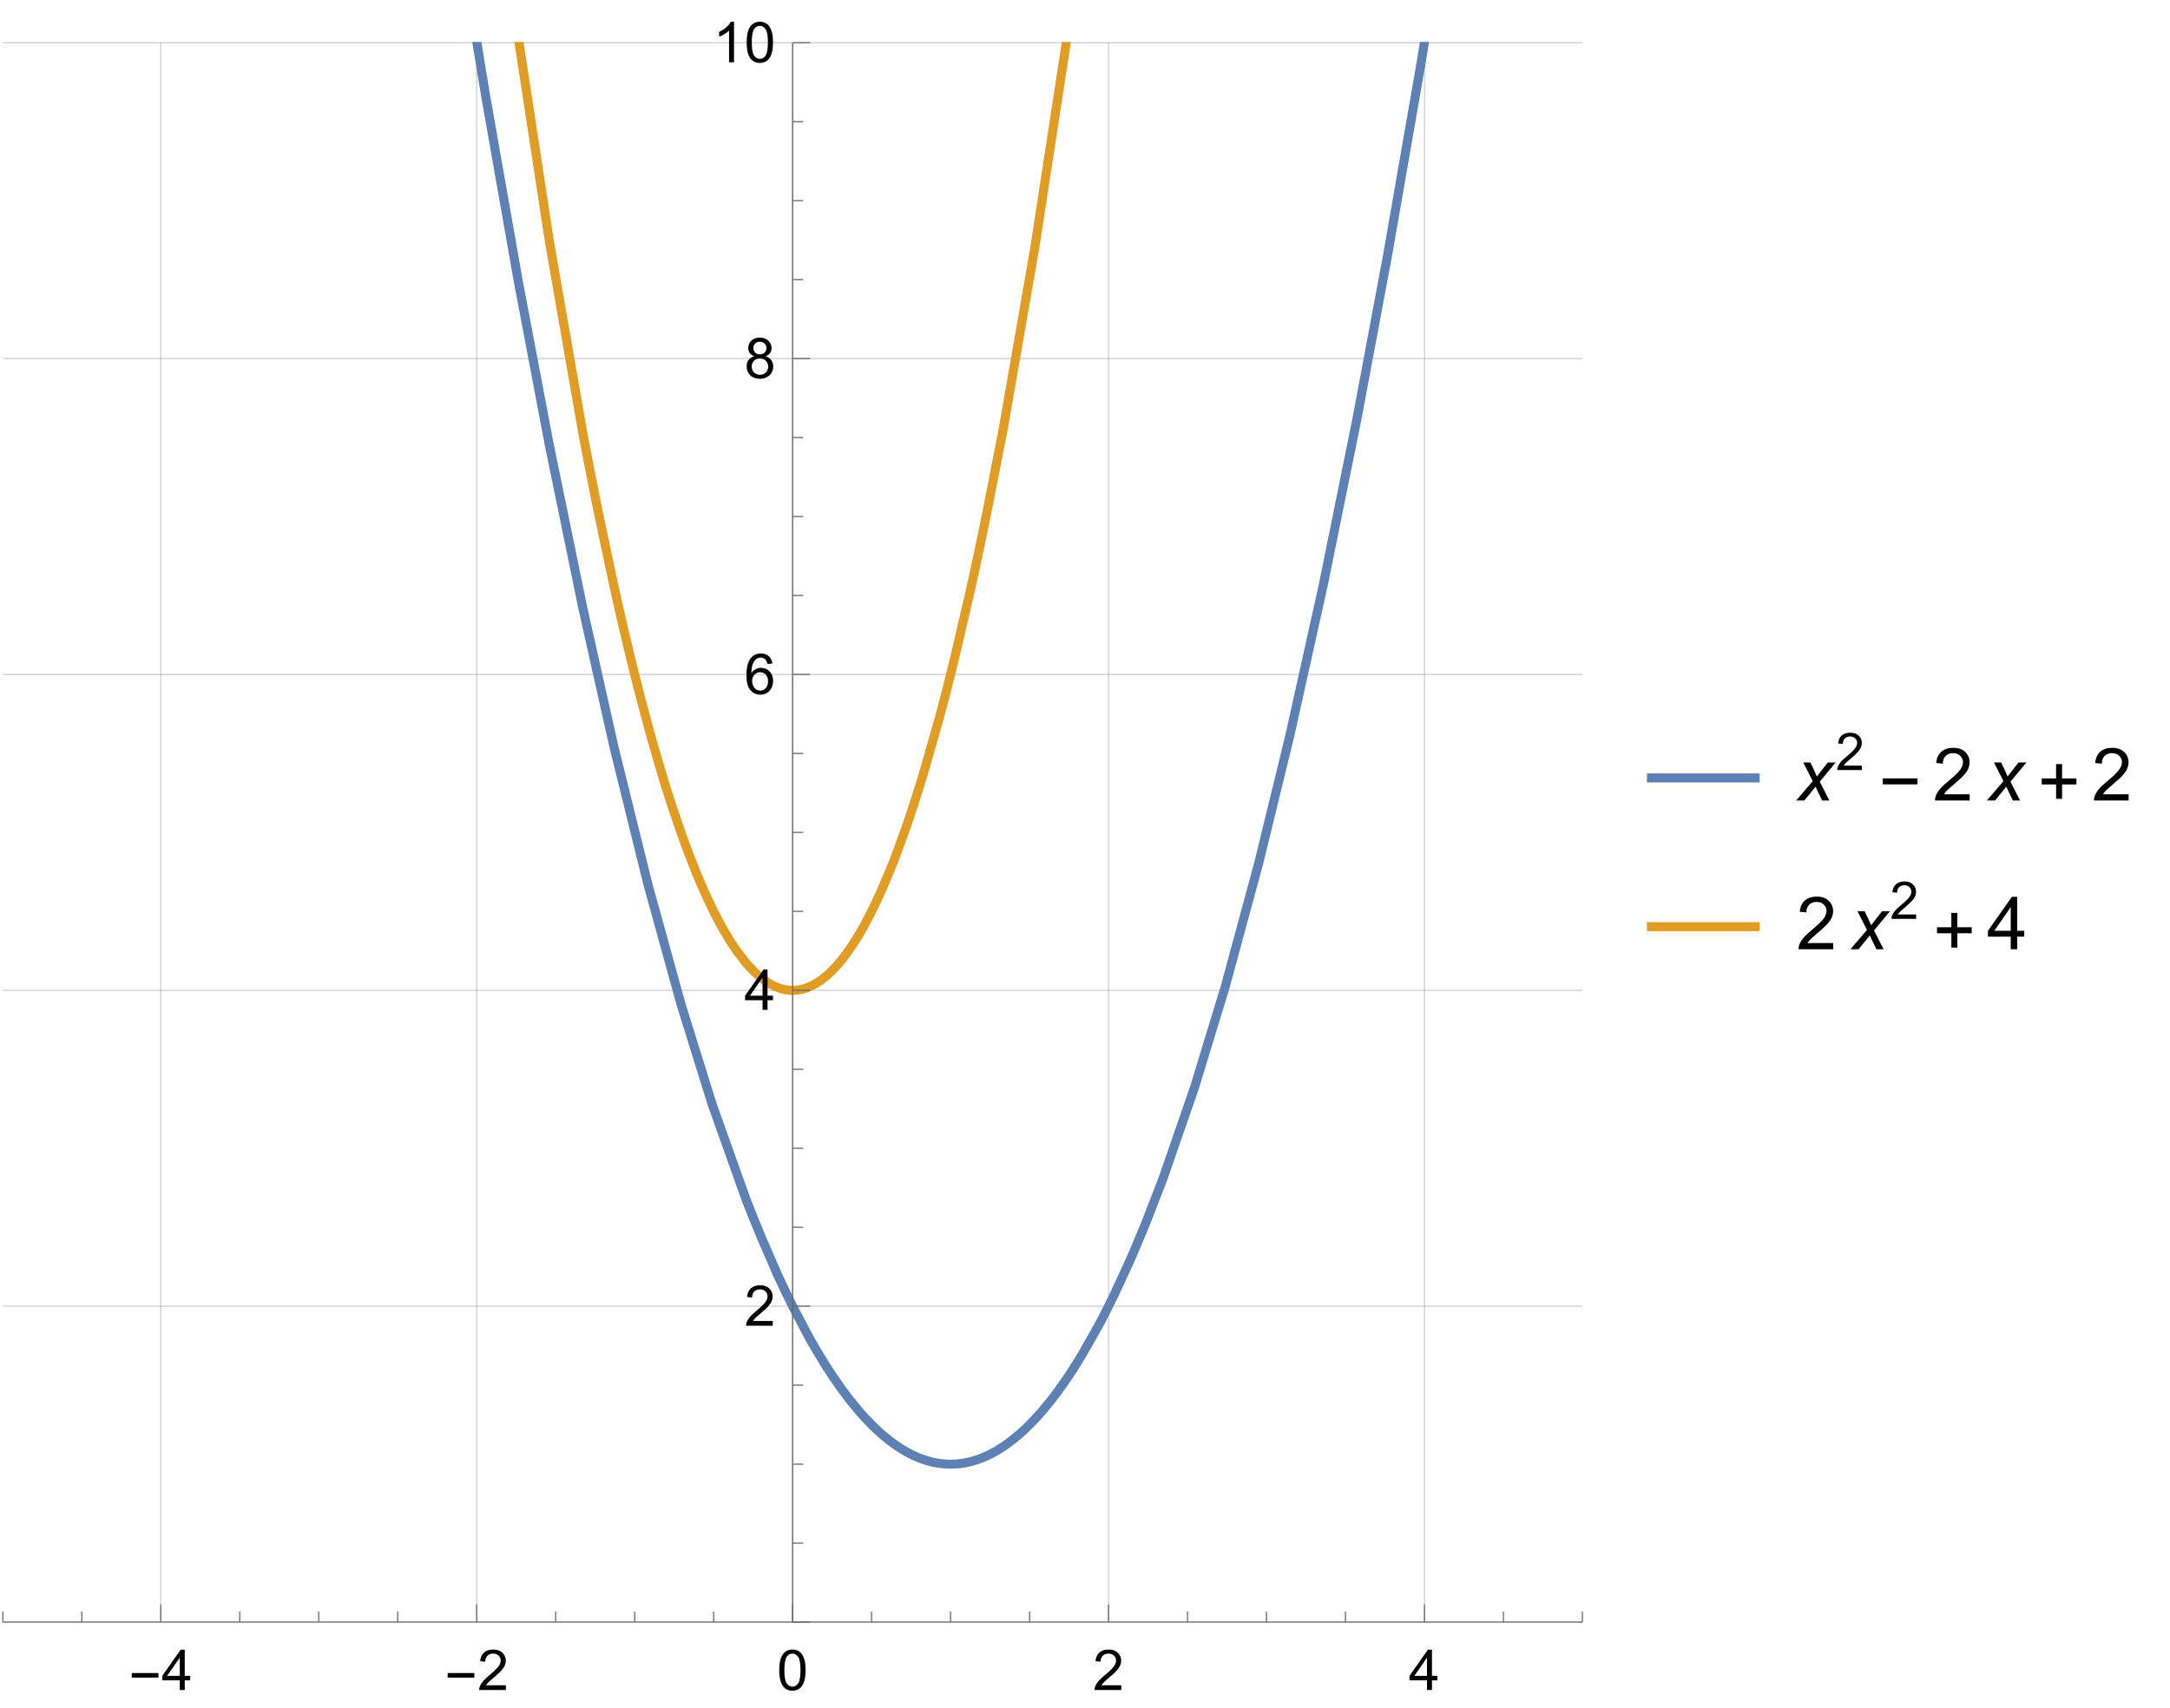 <?xml version="1.0" encoding="UTF-8"?>
<svg xmlns="http://www.w3.org/2000/svg" xmlns:xlink="http://www.w3.org/1999/xlink" width="385pt" height="303pt" viewBox="0 0 385 303" version="1.1">
<defs>
<g>
<symbol overflow="visible" id="glyph0-0">
<path style="stroke:none;" d="M 0.625 0 L 0.625 -8 L 4.375 -8 L 4.375 0 Z M 1.25 -0.625 L 3.75 -0.625 L 3.75 -7.375 L 1.25 -7.375 Z M 1.25 -0.625 "/>
</symbol>
<symbol overflow="visible" id="glyph0-1">
<path style="stroke:none;" d="M 5.289 -2.191 L 0.551 -2.191 L 0.551 -3.012 L 5.289 -3.012 Z M 5.289 -2.191 "/>
</symbol>
<symbol overflow="visible" id="glyph1-0">
<path style="stroke:none;" d="M 1.25 0 L 1.25 -6.25 L 6.25 -6.25 L 6.25 0 Z M 1.406 -0.156 L 6.094 -0.156 L 6.094 -6.094 L 1.406 -6.094 Z M 1.406 -0.156 "/>
</symbol>
<symbol overflow="visible" id="glyph1-1">
<path style="stroke:none;" d="M 3.234 0 L 3.234 -1.715 L 0.129 -1.715 L 0.129 -2.52 L 3.395 -7.16 L 4.113 -7.16 L 4.113 -2.52 L 5.078 -2.52 L 5.078 -1.715 L 4.113 -1.715 L 4.113 0 Z M 3.234 -2.52 L 3.234 -5.746 L 0.992 -2.52 Z M 3.234 -2.52 "/>
</symbol>
<symbol overflow="visible" id="glyph1-2">
<path style="stroke:none;" d="M 5.035 -0.844 L 5.035 0 L 0.305 0 C 0.297 -0.211 0.328 -0.414 0.406 -0.609 C 0.523 -0.93 0.719 -1.246 0.984 -1.562 C 1.25 -1.871 1.633 -2.234 2.133 -2.648 C 2.91 -3.285 3.434 -3.789 3.711 -4.164 C 3.98 -4.535 4.117 -4.887 4.121 -5.219 C 4.117 -5.566 3.992 -5.859 3.746 -6.102 C 3.496 -6.336 3.172 -6.457 2.773 -6.461 C 2.348 -6.457 2.012 -6.328 1.758 -6.078 C 1.504 -5.82 1.375 -5.469 1.371 -5.023 L 0.469 -5.117 C 0.531 -5.789 0.762 -6.305 1.168 -6.656 C 1.566 -7.008 2.109 -7.184 2.793 -7.188 C 3.477 -7.184 4.02 -6.992 4.422 -6.617 C 4.82 -6.234 5.02 -5.762 5.023 -5.199 C 5.02 -4.91 4.961 -4.629 4.848 -4.355 C 4.727 -4.074 4.535 -3.785 4.266 -3.48 C 3.992 -3.176 3.539 -2.754 2.91 -2.223 C 2.383 -1.777 2.043 -1.477 1.895 -1.32 C 1.742 -1.16 1.621 -1.004 1.523 -0.844 Z M 5.035 -0.844 "/>
</symbol>
<symbol overflow="visible" id="glyph1-3">
<path style="stroke:none;" d="M 0.414 -3.531 C 0.41 -4.375 0.496 -5.055 0.676 -5.574 C 0.848 -6.086 1.109 -6.484 1.453 -6.766 C 1.797 -7.043 2.227 -7.184 2.75 -7.188 C 3.129 -7.184 3.465 -7.105 3.758 -6.953 C 4.047 -6.797 4.289 -6.574 4.477 -6.285 C 4.664 -5.992 4.812 -5.637 4.922 -5.223 C 5.027 -4.801 5.078 -4.238 5.082 -3.531 C 5.078 -2.688 4.992 -2.008 4.824 -1.496 C 4.648 -0.977 4.391 -0.578 4.051 -0.301 C 3.703 -0.02 3.27 0.117 2.75 0.121 C 2.055 0.117 1.516 -0.129 1.125 -0.621 C 0.648 -1.215 0.41 -2.184 0.414 -3.531 Z M 1.32 -3.531 C 1.316 -2.355 1.453 -1.574 1.73 -1.184 C 2.004 -0.793 2.344 -0.598 2.75 -0.602 C 3.148 -0.598 3.488 -0.793 3.766 -1.188 C 4.039 -1.574 4.176 -2.355 4.18 -3.531 C 4.176 -4.707 4.039 -5.488 3.766 -5.879 C 3.488 -6.262 3.145 -6.457 2.738 -6.461 C 2.332 -6.457 2.012 -6.285 1.773 -5.949 C 1.469 -5.508 1.316 -4.703 1.32 -3.531 Z M 1.32 -3.531 "/>
</symbol>
<symbol overflow="visible" id="glyph1-4">
<path style="stroke:none;" d="M 4.977 -5.406 L 4.102 -5.336 C 4.023 -5.68 3.91 -5.93 3.77 -6.09 C 3.527 -6.336 3.234 -6.461 2.891 -6.465 C 2.609 -6.461 2.363 -6.383 2.152 -6.23 C 1.871 -6.027 1.656 -5.734 1.5 -5.348 C 1.34 -4.957 1.254 -4.406 1.25 -3.691 C 1.457 -4.012 1.715 -4.25 2.023 -4.41 C 2.328 -4.562 2.652 -4.641 2.988 -4.645 C 3.574 -4.641 4.07 -4.426 4.484 -3.996 C 4.891 -3.566 5.098 -3.008 5.102 -2.324 C 5.098 -1.875 5 -1.457 4.812 -1.07 C 4.617 -0.684 4.352 -0.387 4.016 -0.184 C 3.672 0.02 3.289 0.117 2.863 0.121 C 2.125 0.117 1.527 -0.148 1.066 -0.688 C 0.605 -1.223 0.375 -2.113 0.375 -3.352 C 0.375 -4.734 0.629 -5.738 1.145 -6.367 C 1.586 -6.91 2.188 -7.184 2.945 -7.188 C 3.504 -7.184 3.965 -7.027 4.328 -6.715 C 4.684 -6.398 4.898 -5.961 4.977 -5.406 Z M 1.387 -2.32 C 1.383 -2.016 1.445 -1.723 1.578 -1.449 C 1.703 -1.168 1.883 -0.957 2.117 -0.816 C 2.344 -0.668 2.59 -0.598 2.848 -0.602 C 3.215 -0.598 3.531 -0.746 3.801 -1.051 C 4.066 -1.348 4.199 -1.754 4.203 -2.27 C 4.199 -2.762 4.07 -3.152 3.809 -3.438 C 3.543 -3.723 3.211 -3.867 2.812 -3.867 C 2.414 -3.867 2.074 -3.723 1.801 -3.438 C 1.52 -3.152 1.383 -2.781 1.387 -2.32 Z M 1.387 -2.32 "/>
</symbol>
<symbol overflow="visible" id="glyph1-5">
<path style="stroke:none;" d="M 1.77 -3.883 C 1.402 -4.012 1.129 -4.203 0.957 -4.453 C 0.777 -4.699 0.691 -4.996 0.695 -5.344 C 0.691 -5.863 0.879 -6.301 1.254 -6.656 C 1.629 -7.008 2.125 -7.184 2.75 -7.188 C 3.371 -7.184 3.875 -7 4.258 -6.641 C 4.637 -6.273 4.828 -5.832 4.828 -5.316 C 4.828 -4.98 4.738 -4.691 4.566 -4.449 C 4.391 -4.199 4.129 -4.012 3.773 -3.883 C 4.211 -3.738 4.543 -3.508 4.777 -3.188 C 5.004 -2.867 5.121 -2.484 5.121 -2.047 C 5.121 -1.43 4.902 -0.918 4.473 -0.504 C 4.035 -0.09 3.469 0.117 2.766 0.121 C 2.055 0.117 1.484 -0.09 1.055 -0.504 C 0.621 -0.922 0.402 -1.441 0.406 -2.07 C 0.402 -2.531 0.52 -2.922 0.758 -3.238 C 0.992 -3.551 1.332 -3.766 1.77 -3.883 Z M 1.594 -5.371 C 1.594 -5.031 1.699 -4.754 1.918 -4.539 C 2.133 -4.324 2.418 -4.219 2.77 -4.219 C 3.105 -4.219 3.383 -4.324 3.602 -4.539 C 3.816 -4.75 3.926 -5.012 3.926 -5.324 C 3.926 -5.641 3.812 -5.91 3.59 -6.133 C 3.367 -6.352 3.09 -6.461 2.758 -6.465 C 2.422 -6.461 2.145 -6.355 1.926 -6.141 C 1.703 -5.926 1.594 -5.668 1.594 -5.371 Z M 1.309 -2.066 C 1.305 -1.812 1.363 -1.57 1.484 -1.34 C 1.602 -1.102 1.781 -0.918 2.016 -0.793 C 2.25 -0.66 2.5 -0.598 2.773 -0.602 C 3.188 -0.598 3.535 -0.73 3.812 -1.004 C 4.082 -1.27 4.219 -1.613 4.223 -2.035 C 4.219 -2.457 4.078 -2.809 3.801 -3.086 C 3.516 -3.359 3.164 -3.496 2.746 -3.5 C 2.328 -3.496 1.984 -3.359 1.715 -3.09 C 1.441 -2.812 1.305 -2.473 1.309 -2.066 Z M 1.309 -2.066 "/>
</symbol>
<symbol overflow="visible" id="glyph1-6">
<path style="stroke:none;" d="M 3.727 0 L 2.848 0 L 2.848 -5.602 C 2.637 -5.398 2.359 -5.195 2.016 -4.992 C 1.672 -4.789 1.363 -4.637 1.09 -4.543 L 1.09 -5.391 C 1.582 -5.621 2.012 -5.898 2.379 -6.23 C 2.746 -6.555 3.004 -6.875 3.16 -7.188 L 3.727 -7.188 Z M 3.727 0 "/>
</symbol>
<symbol overflow="visible" id="glyph2-0">
<path style="stroke:none;" d="M 1.625 0 L 1.625 -8.125 L 8.125 -8.125 L 8.125 0 Z M 1.828 -0.203 L 7.922 -0.203 L 7.922 -7.922 L 1.828 -7.922 Z M 1.828 -0.203 "/>
</symbol>
<symbol overflow="visible" id="glyph2-1">
<path style="stroke:none;" d="M -0.02 0 L 2.914 -3.422 L 1.23 -6.742 L 2.5 -6.742 L 3.074 -5.543 C 3.281 -5.09 3.473 -4.66 3.645 -4.254 L 5.586 -6.742 L 6.988 -6.742 L 4.156 -3.332 L 5.859 0 L 4.59 0 L 3.918 -1.371 C 3.77 -1.66 3.605 -2.02 3.43 -2.457 L 1.422 0 Z M -0.02 0 "/>
</symbol>
<symbol overflow="visible" id="glyph3-0">
<path style="stroke:none;" d="M 1.152 0 L 1.152 -5.77 L 5.77 -5.77 L 5.77 0 Z M 1.297 -0.145 L 5.625 -0.145 L 5.625 -5.625 L 1.297 -5.625 Z M 1.297 -0.145 "/>
</symbol>
<symbol overflow="visible" id="glyph3-1">
<path style="stroke:none;" d="M 4.648 -0.781 L 4.648 0 L 0.281 0 C 0.273 -0.195 0.305 -0.383 0.375 -0.562 C 0.484 -0.859 0.66 -1.152 0.906 -1.441 C 1.152 -1.73 1.508 -2.062 1.969 -2.441 C 2.688 -3.027 3.172 -3.492 3.426 -3.84 C 3.676 -4.184 3.801 -4.512 3.805 -4.816 C 3.801 -5.137 3.688 -5.406 3.457 -5.629 C 3.227 -5.848 2.926 -5.957 2.559 -5.961 C 2.164 -5.957 1.852 -5.84 1.621 -5.609 C 1.383 -5.371 1.266 -5.047 1.266 -4.637 L 0.434 -4.723 C 0.488 -5.344 0.703 -5.816 1.078 -6.145 C 1.449 -6.469 1.949 -6.633 2.578 -6.633 C 3.211 -6.633 3.711 -6.457 4.082 -6.105 C 4.449 -5.754 4.633 -5.316 4.637 -4.801 C 4.633 -4.531 4.578 -4.273 4.473 -4.02 C 4.363 -3.762 4.184 -3.492 3.934 -3.211 C 3.68 -2.93 3.266 -2.543 2.688 -2.051 C 2.199 -1.641 1.887 -1.363 1.75 -1.219 C 1.609 -1.07 1.496 -0.922 1.406 -0.781 Z M 4.648 -0.781 "/>
</symbol>
<symbol overflow="visible" id="glyph4-0">
<path style="stroke:none;" d="M 0.812 0 L 0.812 -10.398 L 5.688 -10.398 L 5.688 0 Z M 1.625 -0.812 L 4.875 -0.812 L 4.875 -9.586 L 1.625 -9.586 Z M 1.625 -0.812 "/>
</symbol>
<symbol overflow="visible" id="glyph4-1">
<path style="stroke:none;" d="M 6.875 -2.852 L 0.719 -2.852 L 0.719 -3.918 L 6.875 -3.918 Z M 6.875 -2.852 "/>
</symbol>
<symbol overflow="visible" id="glyph4-2">
<path style="stroke:none;" d="M 6.875 -2.836 L 4.328 -2.836 L 4.328 -0.293 L 3.262 -0.293 L 3.262 -2.836 L 0.719 -2.836 L 0.719 -3.902 L 3.262 -3.902 L 3.262 -6.449 L 4.328 -6.449 L 4.328 -3.902 L 6.875 -3.902 Z M 6.875 -2.836 "/>
</symbol>
<symbol overflow="visible" id="glyph5-0">
<path style="stroke:none;" d="M 1.625 0 L 1.625 -8.125 L 8.125 -8.125 L 8.125 0 Z M 1.828 -0.203 L 7.922 -0.203 L 7.922 -7.922 L 1.828 -7.922 Z M 1.828 -0.203 "/>
</symbol>
<symbol overflow="visible" id="glyph5-1">
<path style="stroke:none;" d="M 6.543 -1.098 L 6.543 0 L 0.395 0 C 0.383 -0.273 0.43 -0.535 0.527 -0.793 C 0.684 -1.207 0.934 -1.621 1.277 -2.031 C 1.621 -2.434 2.117 -2.902 2.773 -3.441 C 3.781 -4.266 4.465 -4.922 4.824 -5.41 C 5.176 -5.891 5.355 -6.352 5.359 -6.785 C 5.355 -7.238 5.191 -7.617 4.871 -7.93 C 4.543 -8.238 4.121 -8.395 3.605 -8.398 C 3.051 -8.395 2.613 -8.23 2.285 -7.902 C 1.953 -7.57 1.785 -7.113 1.785 -6.531 L 0.609 -6.652 C 0.688 -7.523 0.988 -8.191 1.516 -8.652 C 2.039 -9.109 2.746 -9.34 3.633 -9.344 C 4.523 -9.34 5.227 -9.094 5.75 -8.602 C 6.266 -8.105 6.527 -7.492 6.531 -6.762 C 6.527 -6.387 6.449 -6.02 6.301 -5.66 C 6.145 -5.301 5.895 -4.922 5.543 -4.523 C 5.191 -4.125 4.605 -3.578 3.785 -2.887 C 3.098 -2.309 2.656 -1.918 2.461 -1.715 C 2.266 -1.508 2.105 -1.301 1.98 -1.098 Z M 6.543 -1.098 "/>
</symbol>
<symbol overflow="visible" id="glyph5-2">
<path style="stroke:none;" d="M 4.203 0 L 4.203 -2.227 L 0.164 -2.227 L 0.164 -3.277 L 4.41 -9.305 L 5.344 -9.305 L 5.344 -3.277 L 6.602 -3.277 L 6.602 -2.227 L 5.344 -2.227 L 5.344 0 Z M 4.203 -3.277 L 4.203 -7.473 L 1.289 -3.277 Z M 4.203 -3.277 "/>
</symbol>
</g>
<clipPath id="clip1">
  <path d="M 28 7.441 L 29 7.441 L 29 287.762 L 28 287.762 Z M 28 7.441 "/>
</clipPath>
<clipPath id="clip2">
  <path d="M 84 7.441 L 85 7.441 L 85 287.762 L 84 287.762 Z M 84 7.441 "/>
</clipPath>
<clipPath id="clip3">
  <path d="M 140 7.441 L 141 7.441 L 141 287.762 L 140 287.762 Z M 140 7.441 "/>
</clipPath>
<clipPath id="clip4">
  <path d="M 196 7.441 L 197 7.441 L 197 287.762 L 196 287.762 Z M 196 7.441 "/>
</clipPath>
<clipPath id="clip5">
  <path d="M 252 7.441 L 253 7.441 L 253 287.762 L 252 287.762 Z M 252 7.441 "/>
</clipPath>
<clipPath id="clip6">
  <path d="M 0.48 287 L 280.801 287 L 280.801 287.762 L 0.48 287.762 Z M 0.48 287 "/>
</clipPath>
<clipPath id="clip7">
  <path d="M 0.48 231 L 280.801 231 L 280.801 232 L 0.48 232 Z M 0.48 231 "/>
</clipPath>
<clipPath id="clip8">
  <path d="M 0.48 175 L 280.801 175 L 280.801 176 L 0.48 176 Z M 0.48 175 "/>
</clipPath>
<clipPath id="clip9">
  <path d="M 0.48 119 L 280.801 119 L 280.801 120 L 0.48 120 Z M 0.48 119 "/>
</clipPath>
<clipPath id="clip10">
  <path d="M 0.48 63 L 280.801 63 L 280.801 64 L 0.48 64 Z M 0.48 63 "/>
</clipPath>
<clipPath id="clip11">
  <path d="M 0.48 7.441 L 280.801 7.441 L 280.801 8 L 0.48 8 Z M 0.48 7.441 "/>
</clipPath>
<clipPath id="clip12">
  <path d="M 77 7.441 L 261 7.441 L 261 268 L 77 268 Z M 77 7.441 "/>
</clipPath>
<clipPath id="clip13">
  <path d="M 84 7.441 L 197 7.441 L 197 184 L 84 184 Z M 84 7.441 "/>
</clipPath>
<clipPath id="clip14">
  <path d="M 292.078 136 L 312.238 136 L 312.238 140 L 292.078 140 Z M 292.078 136 "/>
</clipPath>
<clipPath id="clip15">
  <path d="M 292.078 163 L 312.238 163 L 312.238 166 L 292.078 166 Z M 292.078 163 "/>
</clipPath>
</defs>
<g id="surface6">
<g clip-path="url(#clip1)" clip-rule="nonzero">
<path style="fill:none;stroke-width:0.2;stroke-linecap:butt;stroke-linejoin:miter;stroke:rgb(50%,50%,50%);stroke-opacity:0.4;stroke-miterlimit:3.25;" d="M 28.523 287.828 L 28.523 7.578 "/>
</g>
<g clip-path="url(#clip2)" clip-rule="nonzero">
<path style="fill:none;stroke-width:0.2;stroke-linecap:butt;stroke-linejoin:miter;stroke:rgb(50%,50%,50%);stroke-opacity:0.4;stroke-miterlimit:3.25;" d="M 84.574 287.828 L 84.574 7.578 "/>
</g>
<g clip-path="url(#clip3)" clip-rule="nonzero">
<path style="fill:none;stroke-width:0.2;stroke-linecap:butt;stroke-linejoin:miter;stroke:rgb(50%,50%,50%);stroke-opacity:0.4;stroke-miterlimit:3.25;" d="M 140.625 287.828 L 140.625 7.578 "/>
</g>
<g clip-path="url(#clip4)" clip-rule="nonzero">
<path style="fill:none;stroke-width:0.2;stroke-linecap:butt;stroke-linejoin:miter;stroke:rgb(50%,50%,50%);stroke-opacity:0.4;stroke-miterlimit:3.25;" d="M 196.676 287.828 L 196.676 7.578 "/>
</g>
<g clip-path="url(#clip5)" clip-rule="nonzero">
<path style="fill:none;stroke-width:0.2;stroke-linecap:butt;stroke-linejoin:miter;stroke:rgb(50%,50%,50%);stroke-opacity:0.4;stroke-miterlimit:3.25;" d="M 252.727 287.828 L 252.727 7.578 "/>
</g>
<g clip-path="url(#clip6)" clip-rule="nonzero">
<path style="fill:none;stroke-width:0.2;stroke-linecap:butt;stroke-linejoin:miter;stroke:rgb(50%,50%,50%);stroke-opacity:0.4;stroke-miterlimit:3.25;" d="M 0.5 287.828 L 280.75 287.828 "/>
</g>
<g clip-path="url(#clip7)" clip-rule="nonzero">
<path style="fill:none;stroke-width:0.2;stroke-linecap:butt;stroke-linejoin:miter;stroke:rgb(50%,50%,50%);stroke-opacity:0.4;stroke-miterlimit:3.25;" d="M 0.5 231.777 L 280.75 231.777 "/>
</g>
<g clip-path="url(#clip8)" clip-rule="nonzero">
<path style="fill:none;stroke-width:0.2;stroke-linecap:butt;stroke-linejoin:miter;stroke:rgb(50%,50%,50%);stroke-opacity:0.4;stroke-miterlimit:3.25;" d="M 0.5 175.727 L 280.75 175.727 "/>
</g>
<g clip-path="url(#clip9)" clip-rule="nonzero">
<path style="fill:none;stroke-width:0.2;stroke-linecap:butt;stroke-linejoin:miter;stroke:rgb(50%,50%,50%);stroke-opacity:0.4;stroke-miterlimit:3.25;" d="M 0.5 119.68 L 280.75 119.68 "/>
</g>
<g clip-path="url(#clip10)" clip-rule="nonzero">
<path style="fill:none;stroke-width:0.2;stroke-linecap:butt;stroke-linejoin:miter;stroke:rgb(50%,50%,50%);stroke-opacity:0.4;stroke-miterlimit:3.25;" d="M 0.5 63.629 L 280.75 63.629 "/>
</g>
<g clip-path="url(#clip11)" clip-rule="nonzero">
<path style="fill:none;stroke-width:0.2;stroke-linecap:butt;stroke-linejoin:miter;stroke:rgb(50%,50%,50%);stroke-opacity:0.4;stroke-miterlimit:3.25;" d="M 0.5 7.578 L 280.75 7.578 "/>
</g>
<g clip-path="url(#clip12)" clip-rule="nonzero">
<path style="fill:none;stroke-width:1.6;stroke-linecap:square;stroke-linejoin:miter;stroke:rgb(36.841%,50.677%,70.979%);stroke-opacity:1;stroke-miterlimit:3.25;" d="M 84.613 7.578 L 86.129 16.816 L 91.992 50.125 L 97.461 78.977 L 103.395 107.855 L 108.93 132.547 L 114.93 156.828 L 120.82 178.172 L 126.316 195.852 L 132.273 212.582 L 132.445 213.035 L 132.621 213.48 L 132.969 214.371 L 133.664 216.125 L 135.055 219.527 L 137.836 225.922 L 137.922 226.105 L 138.004 226.293 L 138.176 226.664 L 138.516 227.402 L 139.199 228.852 L 140.562 231.652 L 143.289 236.852 L 143.379 237.02 L 143.473 237.184 L 143.656 237.516 L 144.027 238.168 L 144.766 239.449 L 146.246 241.891 L 146.34 242.039 L 146.43 242.188 L 146.617 242.48 L 146.984 243.055 L 147.727 244.18 L 149.203 246.309 L 149.289 246.43 L 149.375 246.547 L 149.547 246.785 L 149.895 247.25 L 150.582 248.156 L 151.965 249.867 L 152.051 249.973 L 152.137 250.074 L 152.652 250.672 L 153.344 251.445 L 154.723 252.883 L 154.816 252.977 L 154.91 253.066 L 155.098 253.25 L 155.473 253.605 L 156.219 254.289 L 156.594 254.617 L 156.969 254.934 L 157.715 255.539 L 157.809 255.609 L 157.902 255.684 L 158.09 255.824 L 158.465 256.102 L 159.211 256.625 L 159.398 256.75 L 159.586 256.871 L 159.961 257.109 L 160.707 257.551 L 160.801 257.605 L 160.891 257.656 L 161.441 257.949 L 162.176 258.309 L 162.27 258.352 L 162.359 258.391 L 162.543 258.473 L 162.91 258.629 L 163.645 258.91 L 163.738 258.941 L 163.828 258.973 L 164.012 259.035 L 164.379 259.152 L 164.473 259.18 L 164.562 259.207 L 164.746 259.258 L 165.113 259.355 L 165.203 259.379 L 165.297 259.402 L 165.48 259.445 L 165.57 259.465 L 165.664 259.484 L 165.848 259.523 L 165.938 259.539 L 166.031 259.559 L 166.582 259.652 L 166.754 259.676 L 166.926 259.695 L 167.012 259.707 L 167.094 259.719 L 167.609 259.766 L 167.695 259.77 L 167.781 259.777 L 168.039 259.789 L 168.121 259.793 L 168.207 259.797 L 168.293 259.797 L 168.379 259.801 L 168.465 259.801 L 168.551 259.805 L 168.723 259.805 L 168.809 259.801 L 168.98 259.801 L 169.062 259.797 L 169.578 259.773 L 169.664 259.766 L 169.75 259.762 L 170.008 259.738 L 170.09 259.73 L 170.176 259.719 L 170.348 259.699 L 170.434 259.691 L 170.691 259.656 L 170.777 259.641 L 170.863 259.629 L 171.035 259.602 L 171.117 259.586 L 171.375 259.539 L 171.461 259.52 L 171.547 259.504 L 171.719 259.469 L 172.062 259.387 L 172.152 259.363 L 172.434 259.293 L 172.805 259.188 L 172.895 259.16 L 172.988 259.133 L 173.176 259.074 L 173.547 258.949 L 173.641 258.914 L 173.73 258.883 L 173.918 258.812 L 174.289 258.668 L 175.031 258.352 L 175.219 258.266 L 175.402 258.176 L 175.773 257.992 L 176.516 257.594 L 176.609 257.543 L 176.703 257.488 L 176.887 257.383 L 177.258 257.156 L 178.004 256.684 L 178.176 256.566 L 178.348 256.445 L 178.695 256.203 L 179.391 255.688 L 180.777 254.559 L 180.863 254.48 L 180.949 254.406 L 181.121 254.254 L 181.469 253.941 L 182.164 253.289 L 183.547 251.883 L 183.633 251.793 L 183.719 251.699 L 183.887 251.516 L 184.227 251.145 L 184.906 250.371 L 186.266 248.727 L 186.438 248.516 L 186.605 248.297 L 186.945 247.855 L 187.625 246.953 L 188.984 245.047 L 189.078 244.914 L 189.172 244.777 L 189.355 244.508 L 189.723 243.957 L 190.461 242.828 L 191.938 240.453 L 194.887 235.242 L 194.973 235.082 L 195.059 234.918 L 195.23 234.594 L 195.574 233.938 L 196.262 232.598 L 197.637 229.82 L 200.391 223.855 L 200.484 223.645 L 200.578 223.43 L 200.762 223.004 L 201.137 222.145 L 201.883 220.395 L 203.375 216.777 L 206.359 209.066 L 211.93 192.965 L 217.395 175.027 L 223.32 153.16 L 228.848 130.492 L 234.844 103.465 L 240.727 74.434 L 246.215 45.125 L 252.168 10.918 L 252.707 7.578 "/>
</g>
<g clip-path="url(#clip13)" clip-rule="nonzero">
<path style="fill:none;stroke-width:1.6;stroke-linecap:square;stroke-linejoin:miter;stroke:rgb(88.071%,61.104%,14.204%);stroke-opacity:1;stroke-miterlimit:3.25;" d="M 92.09 7.578 L 97.461 42.773 L 103.395 76.809 L 103.566 77.723 L 103.742 78.637 L 104.086 80.449 L 104.777 84.027 L 106.164 90.969 L 108.93 104.039 L 109.023 104.465 L 109.117 104.887 L 109.305 105.727 L 109.68 107.395 L 110.43 110.664 L 111.93 116.969 L 112.117 117.734 L 112.305 118.492 L 112.68 120 L 113.43 122.949 L 114.93 128.609 L 115.023 128.949 L 115.113 129.285 L 115.297 129.953 L 115.668 131.273 L 116.402 133.855 L 117.875 138.793 L 117.969 139.09 L 118.059 139.387 L 118.242 139.977 L 118.609 141.145 L 119.348 143.418 L 120.82 147.734 L 120.992 148.219 L 121.164 148.699 L 121.508 149.645 L 122.195 151.484 L 123.566 154.965 L 123.91 155.793 L 124.254 156.602 L 124.941 158.172 L 126.316 161.113 L 126.406 161.305 L 126.5 161.492 L 126.688 161.863 L 127.059 162.594 L 127.805 163.996 L 127.898 164.168 L 127.992 164.336 L 128.176 164.668 L 128.551 165.32 L 129.293 166.566 L 129.48 166.863 L 129.668 167.156 L 130.039 167.73 L 130.781 168.816 L 132.273 170.75 L 132.445 170.953 L 132.621 171.156 L 132.969 171.543 L 133.664 172.27 L 133.836 172.441 L 134.012 172.605 L 134.359 172.926 L 135.055 173.512 L 135.141 173.582 L 135.227 173.648 L 135.402 173.781 L 135.75 174.031 L 135.922 174.148 L 136.098 174.266 L 136.445 174.48 L 136.617 174.582 L 136.793 174.68 L 137.141 174.859 L 137.312 174.945 L 137.488 175.027 L 137.836 175.172 L 137.922 175.207 L 138.004 175.238 L 138.176 175.301 L 138.262 175.328 L 138.348 175.359 L 138.516 175.41 L 138.602 175.438 L 138.688 175.461 L 138.855 175.504 L 138.941 175.527 L 139.027 175.547 L 139.199 175.582 L 139.285 175.602 L 139.367 175.617 L 139.453 175.629 L 139.539 175.645 L 139.711 175.668 L 139.793 175.68 L 140.137 175.711 L 140.219 175.715 L 140.305 175.723 L 140.391 175.723 L 140.477 175.727 L 140.816 175.727 L 141.074 175.715 L 141.156 175.707 L 141.414 175.684 L 141.5 175.672 L 141.582 175.664 L 141.668 175.648 L 141.754 175.637 L 141.926 175.609 L 142.012 175.59 L 142.094 175.574 L 142.352 175.516 L 142.438 175.492 L 142.605 175.449 L 142.691 175.422 L 142.777 175.398 L 142.945 175.344 L 143.289 175.223 L 143.379 175.188 L 143.473 175.148 L 143.656 175.07 L 144.027 174.902 L 144.121 174.855 L 144.211 174.809 L 144.398 174.711 L 144.766 174.504 L 144.859 174.449 L 144.953 174.391 L 145.137 174.277 L 145.508 174.027 L 146.246 173.473 L 146.34 173.398 L 146.43 173.324 L 146.617 173.168 L 146.984 172.84 L 147.727 172.129 L 147.816 172.035 L 147.91 171.941 L 148.094 171.746 L 148.465 171.344 L 149.203 170.477 L 149.289 170.371 L 149.375 170.262 L 149.547 170.047 L 149.895 169.598 L 150.582 168.648 L 150.672 168.527 L 150.93 168.152 L 151.273 167.637 L 151.965 166.551 L 152.051 166.414 L 152.137 166.27 L 152.309 165.984 L 152.652 165.402 L 153.344 164.184 L 154.723 161.543 L 154.816 161.352 L 154.91 161.164 L 155.098 160.777 L 155.473 159.996 L 156.219 158.371 L 157.715 154.883 L 158.09 153.961 L 158.465 153.02 L 159.211 151.074 L 160.707 146.945 L 160.801 146.684 L 160.891 146.418 L 161.074 145.883 L 161.441 144.801 L 162.176 142.582 L 163.645 137.91 L 166.582 127.645 L 166.668 127.328 L 166.926 126.367 L 167.266 125.074 L 167.953 122.438 L 169.32 116.961 L 172.062 105.207 L 172.152 104.789 L 172.246 104.371 L 172.434 103.527 L 172.805 101.832 L 173.547 98.383 L 175.031 91.246 L 178.004 76.027 L 183.547 44.242 L 188.984 8.82 L 189.156 7.578 "/>
</g>
<path style="fill:none;stroke-width:0.2;stroke-linecap:butt;stroke-linejoin:miter;stroke:rgb(39.999%,39.999%,39.999%);stroke-opacity:1;stroke-miterlimit:3.25;" d="M 0.5 287.828 L 0.5 285.953 "/>
<path style="fill:none;stroke-width:0.2;stroke-linecap:butt;stroke-linejoin:miter;stroke:rgb(39.999%,39.999%,39.999%);stroke-opacity:1;stroke-miterlimit:3.25;" d="M 14.512 287.828 L 14.512 285.953 "/>
<path style="fill:none;stroke-width:0.2;stroke-linecap:butt;stroke-linejoin:miter;stroke:rgb(39.999%,39.999%,39.999%);stroke-opacity:1;stroke-miterlimit:3.25;" d="M 28.523 287.828 L 28.523 284.707 "/>
<g style="fill:rgb(0%,0%,0%);fill-opacity:1;">
  <use xlink:href="#glyph0-1" x="22.824" y="299.881"/>
</g>
<g style="fill:rgb(0%,0%,0%);fill-opacity:1;">
  <use xlink:href="#glyph1-1" x="28.664" y="299.881"/>
</g>
<path style="fill:none;stroke-width:0.2;stroke-linecap:butt;stroke-linejoin:miter;stroke:rgb(39.999%,39.999%,39.999%);stroke-opacity:1;stroke-miterlimit:3.25;" d="M 42.539 287.828 L 42.539 285.953 "/>
<path style="fill:none;stroke-width:0.2;stroke-linecap:butt;stroke-linejoin:miter;stroke:rgb(39.999%,39.999%,39.999%);stroke-opacity:1;stroke-miterlimit:3.25;" d="M 56.551 287.828 L 56.551 285.953 "/>
<path style="fill:none;stroke-width:0.2;stroke-linecap:butt;stroke-linejoin:miter;stroke:rgb(39.999%,39.999%,39.999%);stroke-opacity:1;stroke-miterlimit:3.25;" d="M 70.562 287.828 L 70.562 285.953 "/>
<path style="fill:none;stroke-width:0.2;stroke-linecap:butt;stroke-linejoin:miter;stroke:rgb(39.999%,39.999%,39.999%);stroke-opacity:1;stroke-miterlimit:3.25;" d="M 84.574 287.828 L 84.574 284.707 "/>
<g style="fill:rgb(0%,0%,0%);fill-opacity:1;">
  <use xlink:href="#glyph0-1" x="78.874" y="299.881"/>
</g>
<g style="fill:rgb(0%,0%,0%);fill-opacity:1;">
  <use xlink:href="#glyph1-2" x="84.714" y="299.881"/>
</g>
<path style="fill:none;stroke-width:0.2;stroke-linecap:butt;stroke-linejoin:miter;stroke:rgb(39.999%,39.999%,39.999%);stroke-opacity:1;stroke-miterlimit:3.25;" d="M 98.586 287.828 L 98.586 285.953 "/>
<path style="fill:none;stroke-width:0.2;stroke-linecap:butt;stroke-linejoin:miter;stroke:rgb(39.999%,39.999%,39.999%);stroke-opacity:1;stroke-miterlimit:3.25;" d="M 112.602 287.828 L 112.602 285.953 "/>
<path style="fill:none;stroke-width:0.2;stroke-linecap:butt;stroke-linejoin:miter;stroke:rgb(39.999%,39.999%,39.999%);stroke-opacity:1;stroke-miterlimit:3.25;" d="M 126.613 287.828 L 126.613 285.953 "/>
<path style="fill:none;stroke-width:0.2;stroke-linecap:butt;stroke-linejoin:miter;stroke:rgb(39.999%,39.999%,39.999%);stroke-opacity:1;stroke-miterlimit:3.25;" d="M 140.625 287.828 L 140.625 284.707 "/>
<g style="fill:rgb(0%,0%,0%);fill-opacity:1;">
  <use xlink:href="#glyph1-3" x="137.844" y="299.881"/>
</g>
<path style="fill:none;stroke-width:0.2;stroke-linecap:butt;stroke-linejoin:miter;stroke:rgb(39.999%,39.999%,39.999%);stroke-opacity:1;stroke-miterlimit:3.25;" d="M 154.637 287.828 L 154.637 285.953 "/>
<path style="fill:none;stroke-width:0.2;stroke-linecap:butt;stroke-linejoin:miter;stroke:rgb(39.999%,39.999%,39.999%);stroke-opacity:1;stroke-miterlimit:3.25;" d="M 168.648 287.828 L 168.648 285.953 "/>
<path style="fill:none;stroke-width:0.2;stroke-linecap:butt;stroke-linejoin:miter;stroke:rgb(39.999%,39.999%,39.999%);stroke-opacity:1;stroke-miterlimit:3.25;" d="M 182.664 287.828 L 182.664 285.953 "/>
<path style="fill:none;stroke-width:0.2;stroke-linecap:butt;stroke-linejoin:miter;stroke:rgb(39.999%,39.999%,39.999%);stroke-opacity:1;stroke-miterlimit:3.25;" d="M 196.676 287.828 L 196.676 284.707 "/>
<g style="fill:rgb(0%,0%,0%);fill-opacity:1;">
  <use xlink:href="#glyph1-2" x="193.894" y="299.881"/>
</g>
<path style="fill:none;stroke-width:0.2;stroke-linecap:butt;stroke-linejoin:miter;stroke:rgb(39.999%,39.999%,39.999%);stroke-opacity:1;stroke-miterlimit:3.25;" d="M 210.688 287.828 L 210.688 285.953 "/>
<path style="fill:none;stroke-width:0.2;stroke-linecap:butt;stroke-linejoin:miter;stroke:rgb(39.999%,39.999%,39.999%);stroke-opacity:1;stroke-miterlimit:3.25;" d="M 224.699 287.828 L 224.699 285.953 "/>
<path style="fill:none;stroke-width:0.2;stroke-linecap:butt;stroke-linejoin:miter;stroke:rgb(39.999%,39.999%,39.999%);stroke-opacity:1;stroke-miterlimit:3.25;" d="M 238.711 287.828 L 238.711 285.953 "/>
<path style="fill:none;stroke-width:0.2;stroke-linecap:butt;stroke-linejoin:miter;stroke:rgb(39.999%,39.999%,39.999%);stroke-opacity:1;stroke-miterlimit:3.25;" d="M 252.727 287.828 L 252.727 284.707 "/>
<g style="fill:rgb(0%,0%,0%);fill-opacity:1;">
  <use xlink:href="#glyph1-1" x="249.944" y="299.881"/>
</g>
<path style="fill:none;stroke-width:0.2;stroke-linecap:butt;stroke-linejoin:miter;stroke:rgb(39.999%,39.999%,39.999%);stroke-opacity:1;stroke-miterlimit:3.25;" d="M 266.738 287.828 L 266.738 285.953 "/>
<path style="fill:none;stroke-width:0.2;stroke-linecap:butt;stroke-linejoin:miter;stroke:rgb(39.999%,39.999%,39.999%);stroke-opacity:1;stroke-miterlimit:3.25;" d="M 280.75 287.828 L 280.75 285.953 "/>
<path style="fill:none;stroke-width:0.2;stroke-linecap:butt;stroke-linejoin:miter;stroke:rgb(39.999%,39.999%,39.999%);stroke-opacity:1;stroke-miterlimit:3.25;" d="M 0.5 287.828 L 280.75 287.828 "/>
<path style="fill:none;stroke-width:0.2;stroke-linecap:butt;stroke-linejoin:miter;stroke:rgb(39.999%,39.999%,39.999%);stroke-opacity:1;stroke-miterlimit:3.25;" d="M 140.625 287.828 L 143.746 287.828 "/>
<path style="fill:none;stroke-width:0.2;stroke-linecap:butt;stroke-linejoin:miter;stroke:rgb(39.999%,39.999%,39.999%);stroke-opacity:1;stroke-miterlimit:3.25;" d="M 140.625 273.816 L 142.5 273.816 "/>
<path style="fill:none;stroke-width:0.2;stroke-linecap:butt;stroke-linejoin:miter;stroke:rgb(39.999%,39.999%,39.999%);stroke-opacity:1;stroke-miterlimit:3.25;" d="M 140.625 259.805 L 142.5 259.805 "/>
<path style="fill:none;stroke-width:0.2;stroke-linecap:butt;stroke-linejoin:miter;stroke:rgb(39.999%,39.999%,39.999%);stroke-opacity:1;stroke-miterlimit:3.25;" d="M 140.625 245.789 L 142.5 245.789 "/>
<path style="fill:none;stroke-width:0.2;stroke-linecap:butt;stroke-linejoin:miter;stroke:rgb(39.999%,39.999%,39.999%);stroke-opacity:1;stroke-miterlimit:3.25;" d="M 140.625 231.777 L 143.746 231.777 "/>
<g style="fill:rgb(0%,0%,0%);fill-opacity:1;">
  <use xlink:href="#glyph1-2" x="132.063" y="235.245"/>
</g>
<path style="fill:none;stroke-width:0.2;stroke-linecap:butt;stroke-linejoin:miter;stroke:rgb(39.999%,39.999%,39.999%);stroke-opacity:1;stroke-miterlimit:3.25;" d="M 140.625 217.766 L 142.5 217.766 "/>
<path style="fill:none;stroke-width:0.2;stroke-linecap:butt;stroke-linejoin:miter;stroke:rgb(39.999%,39.999%,39.999%);stroke-opacity:1;stroke-miterlimit:3.25;" d="M 140.625 203.754 L 142.5 203.754 "/>
<path style="fill:none;stroke-width:0.2;stroke-linecap:butt;stroke-linejoin:miter;stroke:rgb(39.999%,39.999%,39.999%);stroke-opacity:1;stroke-miterlimit:3.25;" d="M 140.625 189.742 L 142.5 189.742 "/>
<path style="fill:none;stroke-width:0.2;stroke-linecap:butt;stroke-linejoin:miter;stroke:rgb(39.999%,39.999%,39.999%);stroke-opacity:1;stroke-miterlimit:3.25;" d="M 140.625 175.727 L 143.746 175.727 "/>
<g style="fill:rgb(0%,0%,0%);fill-opacity:1;">
  <use xlink:href="#glyph1-1" x="132.063" y="179.195"/>
</g>
<path style="fill:none;stroke-width:0.2;stroke-linecap:butt;stroke-linejoin:miter;stroke:rgb(39.999%,39.999%,39.999%);stroke-opacity:1;stroke-miterlimit:3.25;" d="M 140.625 161.715 L 142.5 161.715 "/>
<path style="fill:none;stroke-width:0.2;stroke-linecap:butt;stroke-linejoin:miter;stroke:rgb(39.999%,39.999%,39.999%);stroke-opacity:1;stroke-miterlimit:3.25;" d="M 140.625 147.703 L 142.5 147.703 "/>
<path style="fill:none;stroke-width:0.2;stroke-linecap:butt;stroke-linejoin:miter;stroke:rgb(39.999%,39.999%,39.999%);stroke-opacity:1;stroke-miterlimit:3.25;" d="M 140.625 133.691 L 142.5 133.691 "/>
<path style="fill:none;stroke-width:0.2;stroke-linecap:butt;stroke-linejoin:miter;stroke:rgb(39.999%,39.999%,39.999%);stroke-opacity:1;stroke-miterlimit:3.25;" d="M 140.625 119.68 L 143.746 119.68 "/>
<g style="fill:rgb(0%,0%,0%);fill-opacity:1;">
  <use xlink:href="#glyph1-4" x="132.063" y="123.145"/>
</g>
<path style="fill:none;stroke-width:0.2;stroke-linecap:butt;stroke-linejoin:miter;stroke:rgb(39.999%,39.999%,39.999%);stroke-opacity:1;stroke-miterlimit:3.25;" d="M 140.625 105.664 L 142.5 105.664 "/>
<path style="fill:none;stroke-width:0.2;stroke-linecap:butt;stroke-linejoin:miter;stroke:rgb(39.999%,39.999%,39.999%);stroke-opacity:1;stroke-miterlimit:3.25;" d="M 140.625 91.652 L 142.5 91.652 "/>
<path style="fill:none;stroke-width:0.2;stroke-linecap:butt;stroke-linejoin:miter;stroke:rgb(39.999%,39.999%,39.999%);stroke-opacity:1;stroke-miterlimit:3.25;" d="M 140.625 77.641 L 142.5 77.641 "/>
<path style="fill:none;stroke-width:0.2;stroke-linecap:butt;stroke-linejoin:miter;stroke:rgb(39.999%,39.999%,39.999%);stroke-opacity:1;stroke-miterlimit:3.25;" d="M 140.625 63.629 L 143.746 63.629 "/>
<g style="fill:rgb(0%,0%,0%);fill-opacity:1;">
  <use xlink:href="#glyph1-5" x="132.063" y="67.095"/>
</g>
<path style="fill:none;stroke-width:0.2;stroke-linecap:butt;stroke-linejoin:miter;stroke:rgb(39.999%,39.999%,39.999%);stroke-opacity:1;stroke-miterlimit:3.25;" d="M 140.625 49.617 L 142.5 49.617 "/>
<path style="fill:none;stroke-width:0.2;stroke-linecap:butt;stroke-linejoin:miter;stroke:rgb(39.999%,39.999%,39.999%);stroke-opacity:1;stroke-miterlimit:3.25;" d="M 140.625 35.602 L 142.5 35.602 "/>
<path style="fill:none;stroke-width:0.2;stroke-linecap:butt;stroke-linejoin:miter;stroke:rgb(39.999%,39.999%,39.999%);stroke-opacity:1;stroke-miterlimit:3.25;" d="M 140.625 21.59 L 142.5 21.59 "/>
<path style="fill:none;stroke-width:0.2;stroke-linecap:butt;stroke-linejoin:miter;stroke:rgb(39.999%,39.999%,39.999%);stroke-opacity:1;stroke-miterlimit:3.25;" d="M 140.625 7.578 L 143.746 7.578 "/>
<g style="fill:rgb(0%,0%,0%);fill-opacity:1;">
  <use xlink:href="#glyph1-6" x="126.502" y="11.045"/>
  <use xlink:href="#glyph1-3" x="132.063" y="11.045"/>
</g>
<path style="fill:none;stroke-width:0.2;stroke-linecap:butt;stroke-linejoin:miter;stroke:rgb(39.999%,39.999%,39.999%);stroke-opacity:1;stroke-miterlimit:3.25;" d="M 140.625 287.828 L 140.625 7.578 "/>
<g clip-path="url(#clip14)" clip-rule="nonzero">
<path style="fill:none;stroke-width:1.6;stroke-linecap:square;stroke-linejoin:miter;stroke:rgb(36.841%,50.677%,70.979%);stroke-opacity:1;stroke-miterlimit:3.25;" d="M 293 138.035 L 311.398 138.035 "/>
</g>
<g style="fill:rgb(0%,0%,0%);fill-opacity:1;">
  <use xlink:href="#glyph2-1" x="318.7" y="142.035"/>
</g>
<g style="fill:rgb(0%,0%,0%);fill-opacity:1;">
  <use xlink:href="#glyph3-1" x="325.689" y="136.642"/>
</g>
<g style="fill:rgb(0%,0%,0%);fill-opacity:1;">
  <use xlink:href="#glyph4-1" x="333.322" y="142.035"/>
</g>
<g style="fill:rgb(0%,0%,0%);fill-opacity:1;">
  <use xlink:href="#glyph5-1" x="342.914" y="142.035"/>
</g>
<g style="fill:rgb(0%,0%,0%);fill-opacity:1;">
  <use xlink:href="#glyph2-1" x="352.537" y="142.035"/>
</g>
<g style="fill:rgb(0%,0%,0%);fill-opacity:1;">
  <use xlink:href="#glyph4-2" x="361.526" y="142.035"/>
</g>
<g style="fill:rgb(0%,0%,0%);fill-opacity:1;">
  <use xlink:href="#glyph5-1" x="371.118" y="142.035"/>
</g>
<g clip-path="url(#clip15)" clip-rule="nonzero">
<path style="fill:none;stroke-width:1.6;stroke-linecap:square;stroke-linejoin:miter;stroke:rgb(88.071%,61.104%,14.204%);stroke-opacity:1;stroke-miterlimit:3.25;" d="M 293 164.434 L 311.398 164.434 "/>
</g>
<g style="fill:rgb(0%,0%,0%);fill-opacity:1;">
  <use xlink:href="#glyph5-1" x="318.7" y="168.435"/>
</g>
<g style="fill:rgb(0%,0%,0%);fill-opacity:1;">
  <use xlink:href="#glyph2-1" x="328.323" y="168.435"/>
</g>
<g style="fill:rgb(0%,0%,0%);fill-opacity:1;">
  <use xlink:href="#glyph3-1" x="335.312" y="163.042"/>
</g>
<g style="fill:rgb(0%,0%,0%);fill-opacity:1;">
  <use xlink:href="#glyph4-2" x="342.945" y="168.435"/>
</g>
<g style="fill:rgb(0%,0%,0%);fill-opacity:1;">
  <use xlink:href="#glyph5-2" x="352.537" y="168.435"/>
</g>
</g>
</svg>
